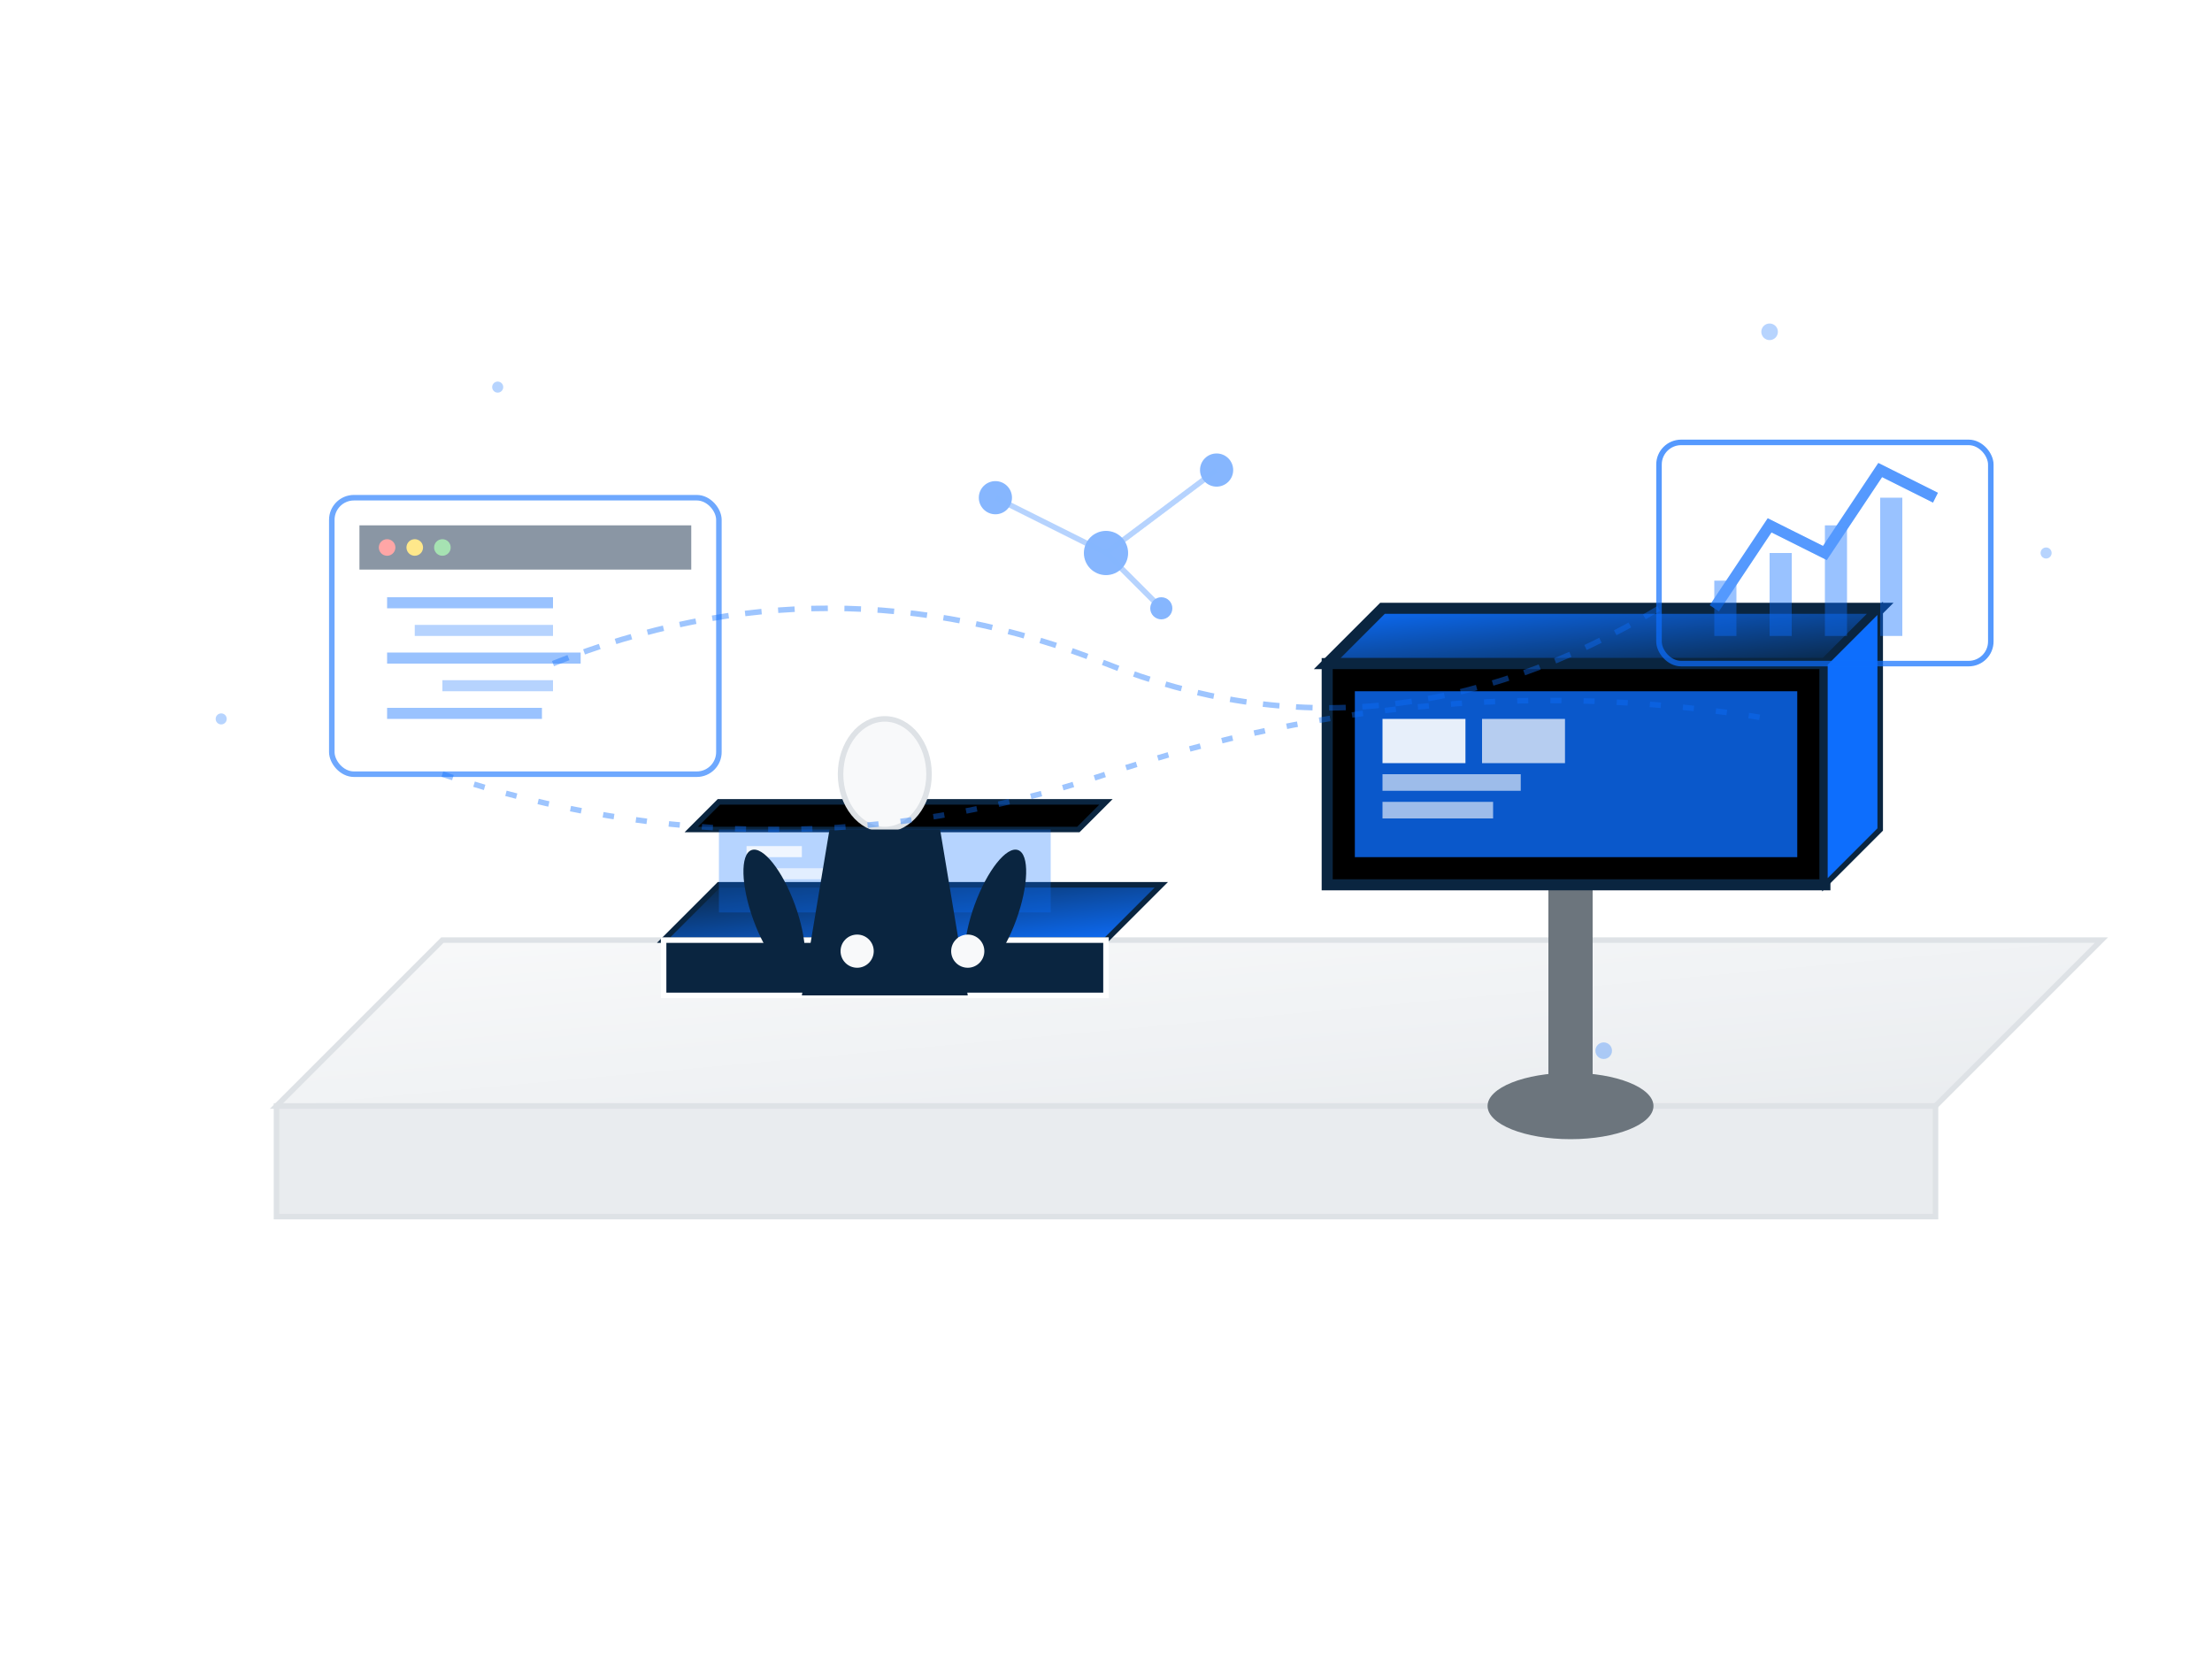 <svg xmlns="http://www.w3.org/2000/svg" viewBox="0 0 400 300" style="background: transparent;">
  <defs>
    <!-- Gradients for depth and modern look -->
    <linearGradient id="deskGradient" x1="0%" y1="0%" x2="100%" y2="100%">
      <stop offset="0%" style="stop-color:#f8f9fa;stop-opacity:1" />
      <stop offset="100%" style="stop-color:#e9ecef;stop-opacity:1" />
    </linearGradient>
    <linearGradient id="laptopGradient" x1="0%" y1="0%" x2="100%" y2="100%">
      <stop offset="0%" style="stop-color:#0A2540;stop-opacity:1" />
      <stop offset="100%" style="stop-color:#0D6EFD;stop-opacity:1" />
    </linearGradient>
    <linearGradient id="monitorGradient" x1="0%" y1="0%" x2="100%" y2="100%">
      <stop offset="0%" style="stop-color:#0D6EFD;stop-opacity:1" />
      <stop offset="100%" style="stop-color:#0A2540;stop-opacity:1" />
    </linearGradient>
    <filter id="glow" x="-50%" y="-50%" width="200%" height="200%">
      <feGaussianBlur stdDeviation="2" result="coloredBlur"/>
      <feMerge> 
        <feMergeNode in="coloredBlur"/>
        <feMergeNode in="SourceGraphic"/>
      </feMerge>
    </filter>
  </defs>
  
  <!-- Desk Surface (Isometric) -->
  <path d="M50 200 L350 200 L380 170 L80 170 Z" fill="url(#deskGradient)" stroke="#dee2e6" stroke-width="1"/>
  
  <!-- Desk Front -->
  <path d="M50 200 L50 220 L350 220 L350 200 Z" fill="#e9ecef" stroke="#dee2e6" stroke-width="1"/>
  
  <!-- Monitor Stand -->
  <rect x="280" y="160" width="8" height="40" fill="#6c757d"/>
  <ellipse cx="284" cy="200" rx="15" ry="6" fill="#6c757d"/>
  
  <!-- Large Monitor (Isometric) -->
  <path d="M240 120 L330 120 L340 110 L250 110 Z" fill="url(#monitorGradient)" stroke="#0A2540" stroke-width="2"/>
  <path d="M240 120 L240 160 L330 160 L330 120 Z" fill="#000" stroke="#0A2540" stroke-width="2"/>
  <path d="M330 120 L330 160 L340 150 L340 110 Z" fill="#0D6EFD" stroke="#0A2540" stroke-width="1"/>
  
  <!-- Monitor Screen Content -->
  <rect x="245" y="125" width="80" height="30" fill="#0D6EFD" opacity="0.8"/>
  <rect x="250" y="130" width="15" height="8" fill="#fff" opacity="0.9"/>
  <rect x="268" y="130" width="15" height="8" fill="#fff" opacity="0.7"/>
  <rect x="250" y="140" width="25" height="3" fill="#fff" opacity="0.6"/>
  <rect x="250" y="145" width="20" height="3" fill="#fff" opacity="0.6"/>
  
  <!-- Laptop (Isometric) -->
  <path d="M120 170 L200 170 L210 160 L130 160 Z" fill="url(#laptopGradient)" stroke="#0A2540" stroke-width="1"/>
  <path d="M120 170 L120 180 L200 180 L200 170 Z" fill="#0A2540" stroke="#fff" stroke-width="1"/>
  
  <!-- Laptop Screen -->
  <path d="M125 150 L195 150 L200 145 L130 145 Z" fill="#000" stroke="#0A2540" stroke-width="1"/>
  <rect x="130" y="150" width="60" height="15" fill="#0D6EFD" opacity="0.3"/>
  <rect x="135" y="153" width="10" height="2" fill="#fff" opacity="0.8"/>
  <rect x="135" y="157" width="15" height="2" fill="#fff" opacity="0.6"/>
  
  <!-- Professional Person (Simplified Isometric) -->
  <!-- Head -->
  <ellipse cx="160" cy="140" rx="8" ry="10" fill="#f8f9fa" stroke="#dee2e6" stroke-width="1"/>
  
  <!-- Body -->
  <path d="M150 150 L170 150 L175 180 L145 180 Z" fill="#0A2540"/>
  
  <!-- Arms -->
  <ellipse cx="140" cy="165" rx="4" ry="12" fill="#0A2540" transform="rotate(-20 140 165)"/>
  <ellipse cx="180" cy="165" rx="4" ry="12" fill="#0A2540" transform="rotate(20 180 165)"/>
  
  <!-- Hands on laptop -->
  <circle cx="155" cy="172" r="3" fill="#f8f9fa"/>
  <circle cx="175" cy="172" r="3" fill="#f8f9fa"/>
  
  <!-- Holographic UI Elements (Floating) -->
  
  <!-- Data Graph (Top Right) -->
  <g opacity="0.7" filter="url(#glow)">
    <rect x="300" y="80" width="60" height="40" fill="none" stroke="#0D6EFD" stroke-width="1" rx="4"/>
    <polyline points="310,110 320,95 330,100 340,85 350,90" fill="none" stroke="#0D6EFD" stroke-width="2"/>
    <rect x="310" y="105" width="4" height="10" fill="#0D6EFD" opacity="0.6"/>
    <rect x="320" y="100" width="4" height="15" fill="#0D6EFD" opacity="0.6"/>
    <rect x="330" y="95" width="4" height="20" fill="#0D6EFD" opacity="0.6"/>
    <rect x="340" y="90" width="4" height="25" fill="#0D6EFD" opacity="0.6"/>
  </g>
  
  <!-- Code Snippet Window (Top Left) -->
  <g opacity="0.6" filter="url(#glow)">
    <rect x="60" y="90" width="70" height="50" fill="none" stroke="#0D6EFD" stroke-width="1" rx="4"/>
    <rect x="65" y="95" width="60" height="8" fill="#0A2540" opacity="0.8"/>
    <circle cx="70" cy="99" r="1.5" fill="#ff6b6b"/>
    <circle cx="75" cy="99" r="1.5" fill="#ffd93d"/>
    <circle cx="80" cy="99" r="1.5" fill="#6bcf7f"/>
    <rect x="70" y="108" width="30" height="2" fill="#0D6EFD" opacity="0.7"/>
    <rect x="75" y="113" width="25" height="2" fill="#0D6EFD" opacity="0.5"/>
    <rect x="70" y="118" width="35" height="2" fill="#0D6EFD" opacity="0.7"/>
    <rect x="80" y="123" width="20" height="2" fill="#0D6EFD" opacity="0.5"/>
    <rect x="70" y="128" width="28" height="2" fill="#0D6EFD" opacity="0.7"/>
  </g>
  
  <!-- Connection Nodes (Center) -->
  <g opacity="0.5" filter="url(#glow)">
    <circle cx="200" cy="100" r="4" fill="#0D6EFD"/>
    <circle cx="220" cy="85" r="3" fill="#0D6EFD"/>
    <circle cx="180" cy="90" r="3" fill="#0D6EFD"/>
    <circle cx="210" cy="110" r="2" fill="#0D6EFD"/>
    <line x1="200" y1="100" x2="220" y2="85" stroke="#0D6EFD" stroke-width="1" opacity="0.6"/>
    <line x1="200" y1="100" x2="180" y2="90" stroke="#0D6EFD" stroke-width="1" opacity="0.6"/>
    <line x1="200" y1="100" x2="210" y2="110" stroke="#0D6EFD" stroke-width="1" opacity="0.6"/>
  </g>
  
  <!-- Abstract Data Flow Lines -->
  <g opacity="0.4">
    <path d="M100 120 Q150 100 200 120 T300 110" fill="none" stroke="#0D6EFD" stroke-width="1" stroke-dasharray="3,3"/>
    <path d="M80 140 Q140 160 200 140 T320 130" fill="none" stroke="#0D6EFD" stroke-width="1" stroke-dasharray="2,4"/>
  </g>
  
  <!-- Floating Particles for Tech Feel -->
  <g opacity="0.3">
    <circle cx="90" cy="70" r="1" fill="#0D6EFD"/>
    <circle cx="320" cy="60" r="1.5" fill="#0D6EFD"/>
    <circle cx="370" cy="100" r="1" fill="#0D6EFD"/>
    <circle cx="40" cy="130" r="1" fill="#0D6EFD"/>
    <circle cx="290" cy="190" r="1.5" fill="#0D6EFD"/>
  </g>
  
</svg>